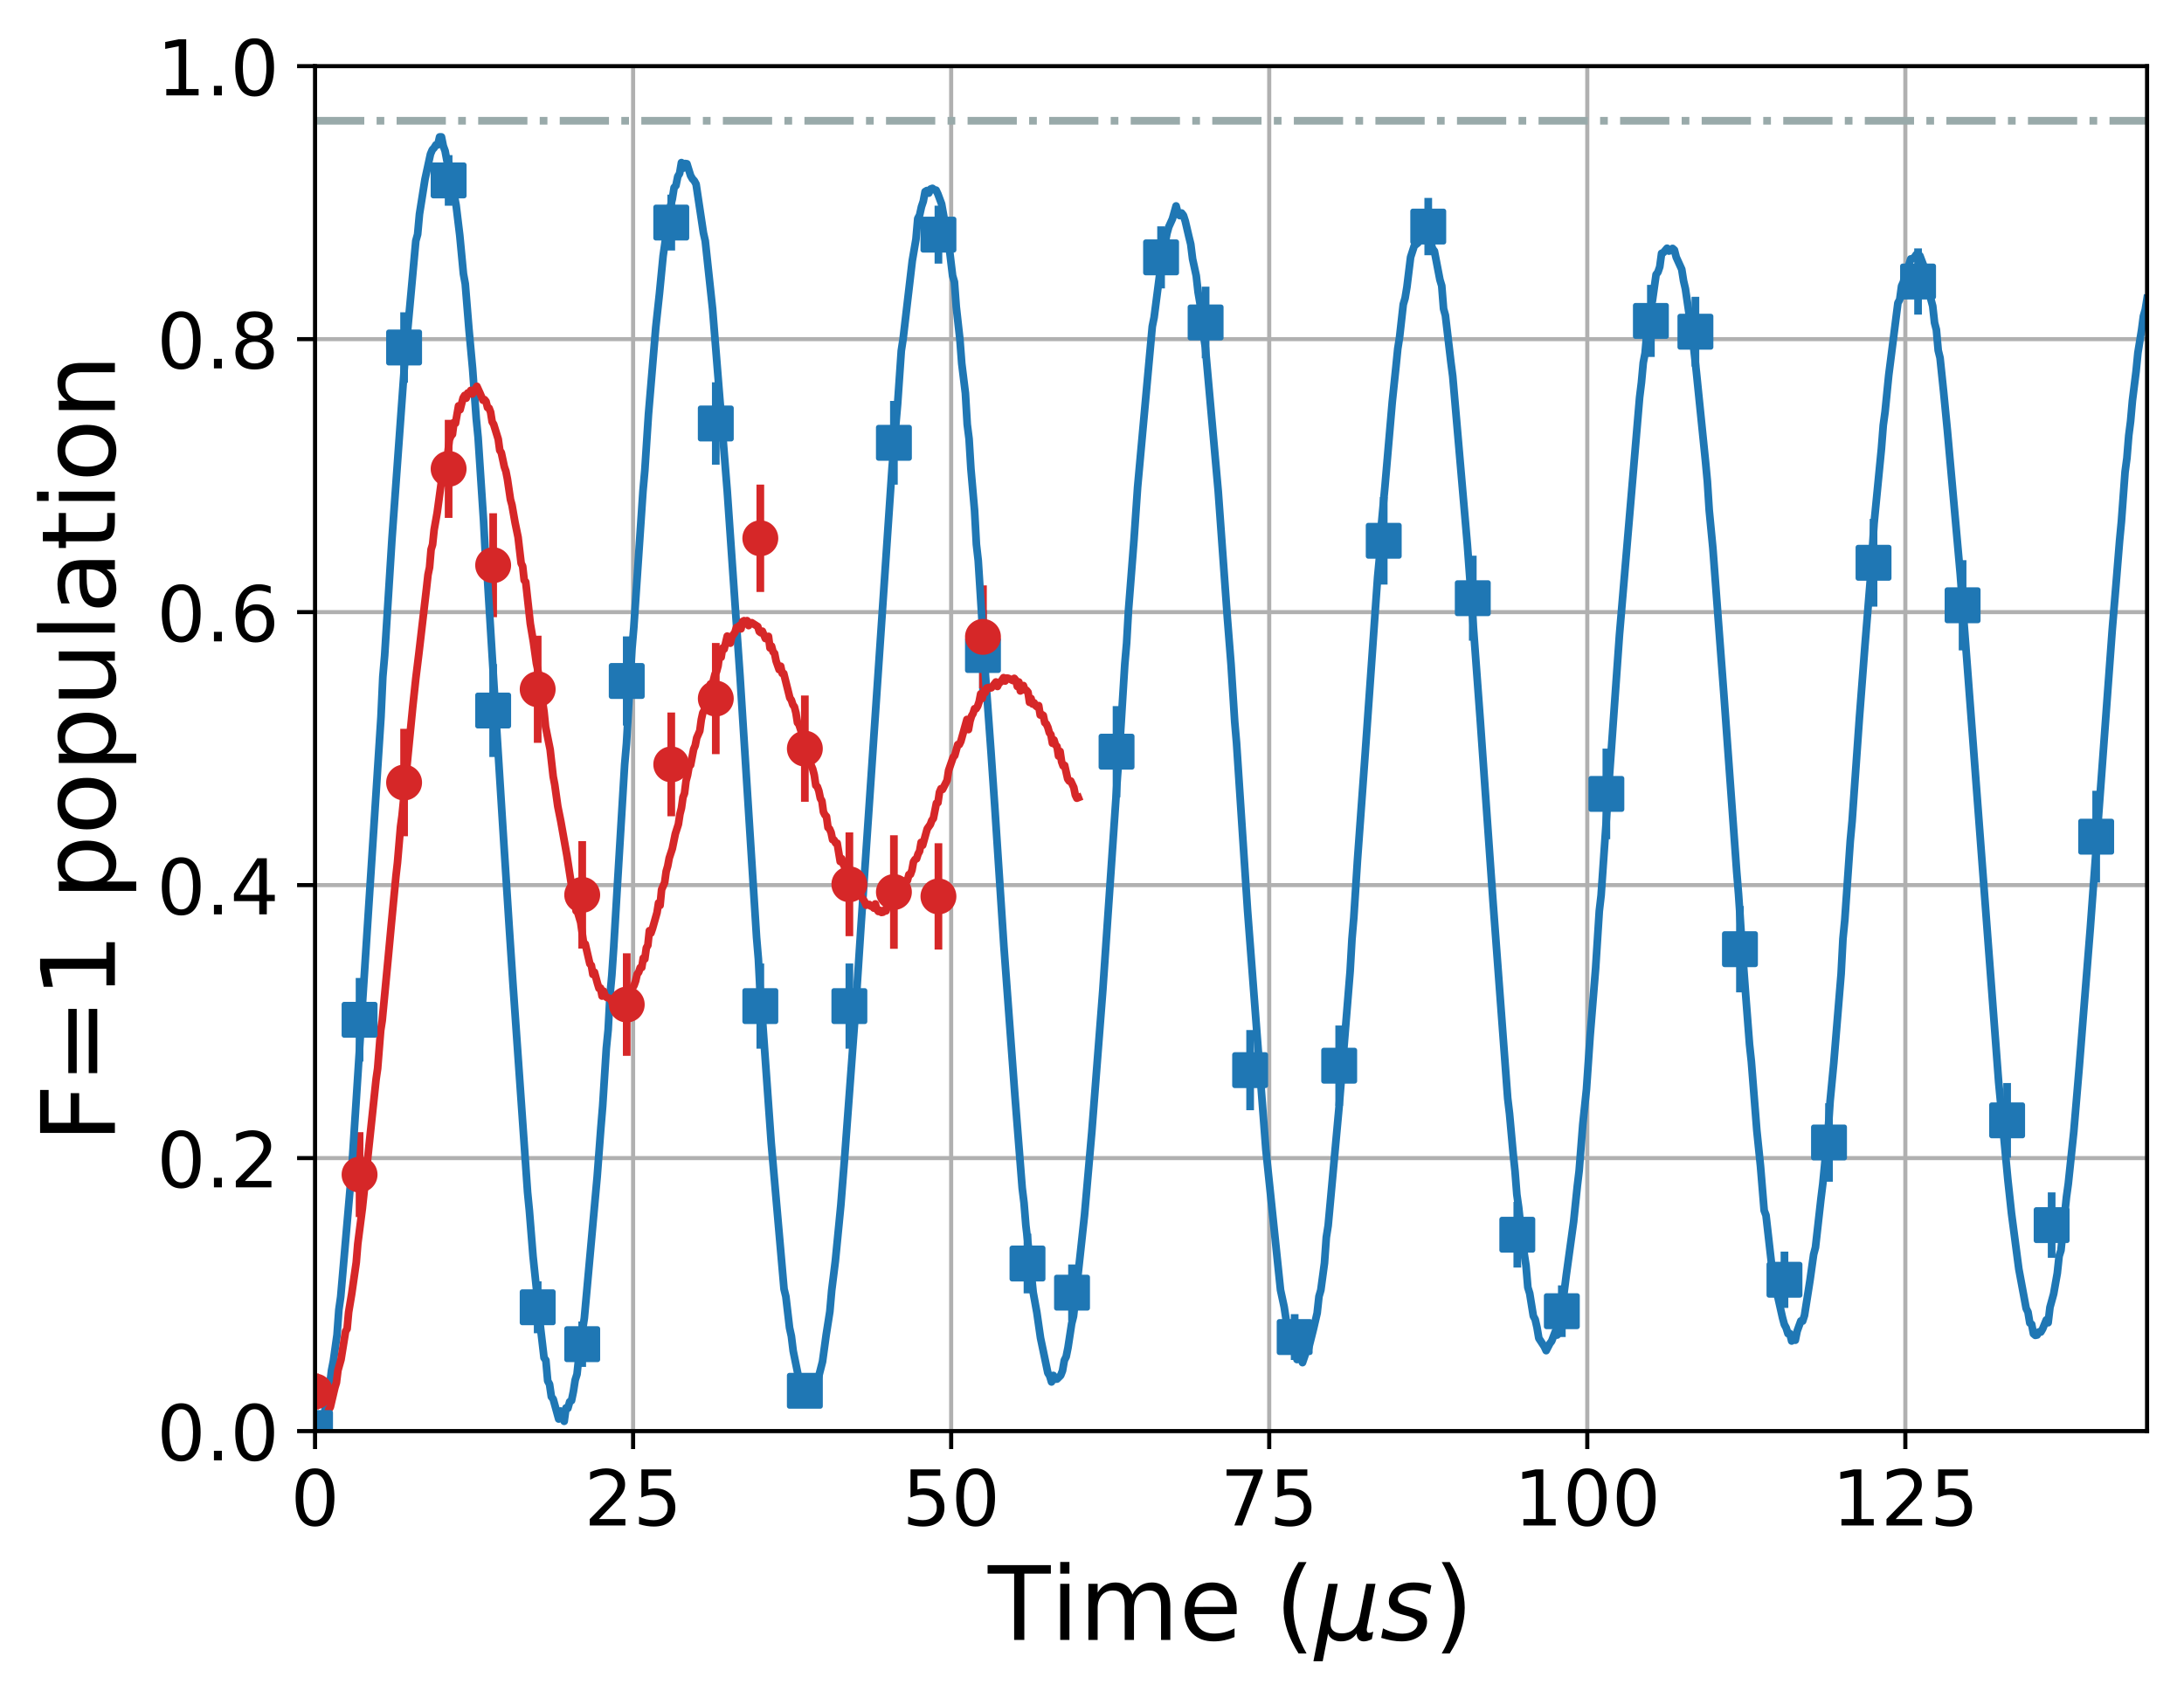 <?xml version="1.0" encoding="utf-8" standalone="no"?>
<!DOCTYPE svg PUBLIC "-//W3C//DTD SVG 1.1//EN"
  "http://www.w3.org/Graphics/SVG/1.1/DTD/svg11.dtd">
<!-- Created with matplotlib (https://matplotlib.org/) -->
<svg height="331.128pt" version="1.1" viewBox="0 0 425.731 331.128" width="425.731pt" xmlns="http://www.w3.org/2000/svg" xmlns:xlink="http://www.w3.org/1999/xlink">
 <defs>
  <style type="text/css">*{stroke-linecap:butt;stroke-linejoin:round;}</style>
 </defs>
 <g id="figure_1">
  <g id="patch_1">
   <path d="M 0 331.128 
L 425.731 331.128 
L 425.731 0 
L 0 0 
z
" style="fill:none;"/>
  </g>
  <g id="axes_1">
   <g id="patch_2">
    <path d="M 61.411 279.011 
L 418.531 279.011 
L 418.531 12.899 
L 61.411 12.899 
z
" style="fill:none;"/>
   </g>
   <g id="matplotlib.axis_1">
    <g id="xtick_1">
     <g id="line2d_1">
      <path clip-path="url(#p304c686b55)" d="M 61.411 279.011 
L 61.411 12.899 
" style="fill:none;stroke:#b0b0b0;stroke-linecap:square;stroke-width:0.8;"/>
     </g>
     <g id="line2d_2">
      <defs>
       <path d="M 0 0 
L 0 3.5 
" id="m005f0a59be" style="stroke:#000000;stroke-width:0.8;"/>
      </defs>
      <g>
       <use style="stroke:#000000;stroke-width:0.8;" x="61.411" xlink:href="#m005f0a59be" y="279.011"/>
      </g>
     </g>
     <g id="text_1">
      <!-- 0 -->
      <g transform="translate(56.639 297.408)scale(0.15 -0.15)">
       <defs>
        <path d="M 31.781 66.406 
Q 24.172 66.406 20.328 58.906 
Q 16.5 51.422 16.5 36.375 
Q 16.5 21.391 20.328 13.891 
Q 24.172 6.391 31.781 6.391 
Q 39.453 6.391 43.281 13.891 
Q 47.125 21.391 47.125 36.375 
Q 47.125 51.422 43.281 58.906 
Q 39.453 66.406 31.781 66.406 
z
M 31.781 74.219 
Q 44.047 74.219 50.516 64.516 
Q 56.984 54.828 56.984 36.375 
Q 56.984 17.969 50.516 8.266 
Q 44.047 -1.422 31.781 -1.422 
Q 19.531 -1.422 13.062 8.266 
Q 6.594 17.969 6.594 36.375 
Q 6.594 54.828 13.062 64.516 
Q 19.531 74.219 31.781 74.219 
z
" id="DejaVuSans-48"/>
       </defs>
       <use xlink:href="#DejaVuSans-48"/>
      </g>
     </g>
    </g>
    <g id="xtick_2">
     <g id="line2d_3">
      <path clip-path="url(#p304c686b55)" d="M 123.411 279.011 
L 123.411 12.899 
" style="fill:none;stroke:#b0b0b0;stroke-linecap:square;stroke-width:0.8;"/>
     </g>
     <g id="line2d_4">
      <g>
       <use style="stroke:#000000;stroke-width:0.8;" x="123.411" xlink:href="#m005f0a59be" y="279.011"/>
      </g>
     </g>
     <g id="text_2">
      <!-- 25 -->
      <g transform="translate(113.867 297.408)scale(0.15 -0.15)">
       <defs>
        <path d="M 19.188 8.297 
L 53.609 8.297 
L 53.609 0 
L 7.328 0 
L 7.328 8.297 
Q 12.938 14.109 22.625 23.891 
Q 32.328 33.688 34.812 36.531 
Q 39.547 41.844 41.422 45.531 
Q 43.312 49.219 43.312 52.781 
Q 43.312 58.594 39.234 62.25 
Q 35.156 65.922 28.609 65.922 
Q 23.969 65.922 18.812 64.312 
Q 13.672 62.703 7.812 59.422 
L 7.812 69.391 
Q 13.766 71.781 18.938 73 
Q 24.125 74.219 28.422 74.219 
Q 39.75 74.219 46.484 68.547 
Q 53.219 62.891 53.219 53.422 
Q 53.219 48.922 51.531 44.891 
Q 49.859 40.875 45.406 35.406 
Q 44.188 33.984 37.641 27.219 
Q 31.109 20.453 19.188 8.297 
z
" id="DejaVuSans-50"/>
        <path d="M 10.797 72.906 
L 49.516 72.906 
L 49.516 64.594 
L 19.828 64.594 
L 19.828 46.734 
Q 21.969 47.469 24.109 47.828 
Q 26.266 48.188 28.422 48.188 
Q 40.625 48.188 47.75 41.5 
Q 54.891 34.812 54.891 23.391 
Q 54.891 11.625 47.562 5.094 
Q 40.234 -1.422 26.906 -1.422 
Q 22.312 -1.422 17.547 -0.641 
Q 12.797 0.141 7.719 1.703 
L 7.719 11.625 
Q 12.109 9.234 16.797 8.062 
Q 21.484 6.891 26.703 6.891 
Q 35.156 6.891 40.078 11.328 
Q 45.016 15.766 45.016 23.391 
Q 45.016 31 40.078 35.438 
Q 35.156 39.891 26.703 39.891 
Q 22.75 39.891 18.812 39.016 
Q 14.891 38.141 10.797 36.281 
z
" id="DejaVuSans-53"/>
       </defs>
       <use xlink:href="#DejaVuSans-50"/>
       <use x="63.623" xlink:href="#DejaVuSans-53"/>
      </g>
     </g>
    </g>
    <g id="xtick_3">
     <g id="line2d_5">
      <path clip-path="url(#p304c686b55)" d="M 185.411 279.011 
L 185.411 12.899 
" style="fill:none;stroke:#b0b0b0;stroke-linecap:square;stroke-width:0.8;"/>
     </g>
     <g id="line2d_6">
      <g>
       <use style="stroke:#000000;stroke-width:0.8;" x="185.411" xlink:href="#m005f0a59be" y="279.011"/>
      </g>
     </g>
     <g id="text_3">
      <!-- 50 -->
      <g transform="translate(175.867 297.408)scale(0.15 -0.15)">
       <use xlink:href="#DejaVuSans-53"/>
       <use x="63.623" xlink:href="#DejaVuSans-48"/>
      </g>
     </g>
    </g>
    <g id="xtick_4">
     <g id="line2d_7">
      <path clip-path="url(#p304c686b55)" d="M 247.411 279.011 
L 247.411 12.899 
" style="fill:none;stroke:#b0b0b0;stroke-linecap:square;stroke-width:0.8;"/>
     </g>
     <g id="line2d_8">
      <g>
       <use style="stroke:#000000;stroke-width:0.8;" x="247.411" xlink:href="#m005f0a59be" y="279.011"/>
      </g>
     </g>
     <g id="text_4">
      <!-- 75 -->
      <g transform="translate(237.867 297.408)scale(0.15 -0.15)">
       <defs>
        <path d="M 8.203 72.906 
L 55.078 72.906 
L 55.078 68.703 
L 28.609 0 
L 18.312 0 
L 43.219 64.594 
L 8.203 64.594 
z
" id="DejaVuSans-55"/>
       </defs>
       <use xlink:href="#DejaVuSans-55"/>
       <use x="63.623" xlink:href="#DejaVuSans-53"/>
      </g>
     </g>
    </g>
    <g id="xtick_5">
     <g id="line2d_9">
      <path clip-path="url(#p304c686b55)" d="M 309.411 279.011 
L 309.411 12.899 
" style="fill:none;stroke:#b0b0b0;stroke-linecap:square;stroke-width:0.8;"/>
     </g>
     <g id="line2d_10">
      <g>
       <use style="stroke:#000000;stroke-width:0.8;" x="309.411" xlink:href="#m005f0a59be" y="279.011"/>
      </g>
     </g>
     <g id="text_5">
      <!-- 100 -->
      <g transform="translate(295.095 297.408)scale(0.15 -0.15)">
       <defs>
        <path d="M 12.406 8.297 
L 28.516 8.297 
L 28.516 63.922 
L 10.984 60.406 
L 10.984 69.391 
L 28.422 72.906 
L 38.281 72.906 
L 38.281 8.297 
L 54.391 8.297 
L 54.391 0 
L 12.406 0 
z
" id="DejaVuSans-49"/>
       </defs>
       <use xlink:href="#DejaVuSans-49"/>
       <use x="63.623" xlink:href="#DejaVuSans-48"/>
       <use x="127.246" xlink:href="#DejaVuSans-48"/>
      </g>
     </g>
    </g>
    <g id="xtick_6">
     <g id="line2d_11">
      <path clip-path="url(#p304c686b55)" d="M 371.411 279.011 
L 371.411 12.899 
" style="fill:none;stroke:#b0b0b0;stroke-linecap:square;stroke-width:0.8;"/>
     </g>
     <g id="line2d_12">
      <g>
       <use style="stroke:#000000;stroke-width:0.8;" x="371.411" xlink:href="#m005f0a59be" y="279.011"/>
      </g>
     </g>
     <g id="text_6">
      <!-- 125 -->
      <g transform="translate(357.095 297.408)scale(0.15 -0.15)">
       <use xlink:href="#DejaVuSans-49"/>
       <use x="63.623" xlink:href="#DejaVuSans-50"/>
       <use x="127.246" xlink:href="#DejaVuSans-53"/>
      </g>
     </g>
    </g>
    <g id="text_7">
     <!-- Time ($\mu s$) -->
     <g transform="translate(192.571 319.728)scale(0.2 -0.2)">
      <defs>
       <path d="M -0.297 72.906 
L 61.375 72.906 
L 61.375 64.594 
L 35.5 64.594 
L 35.5 0 
L 25.594 0 
L 25.594 64.594 
L -0.297 64.594 
z
" id="DejaVuSans-84"/>
       <path d="M 9.422 54.688 
L 18.406 54.688 
L 18.406 0 
L 9.422 0 
z
M 9.422 75.984 
L 18.406 75.984 
L 18.406 64.594 
L 9.422 64.594 
z
" id="DejaVuSans-105"/>
       <path d="M 52 44.188 
Q 55.375 50.25 60.062 53.125 
Q 64.75 56 71.094 56 
Q 79.641 56 84.281 50.016 
Q 88.922 44.047 88.922 33.016 
L 88.922 0 
L 79.891 0 
L 79.891 32.719 
Q 79.891 40.578 77.094 44.375 
Q 74.312 48.188 68.609 48.188 
Q 61.625 48.188 57.562 43.547 
Q 53.516 38.922 53.516 30.906 
L 53.516 0 
L 44.484 0 
L 44.484 32.719 
Q 44.484 40.625 41.703 44.406 
Q 38.922 48.188 33.109 48.188 
Q 26.219 48.188 22.156 43.531 
Q 18.109 38.875 18.109 30.906 
L 18.109 0 
L 9.078 0 
L 9.078 54.688 
L 18.109 54.688 
L 18.109 46.188 
Q 21.188 51.219 25.484 53.609 
Q 29.781 56 35.688 56 
Q 41.656 56 45.828 52.969 
Q 50 49.953 52 44.188 
z
" id="DejaVuSans-109"/>
       <path d="M 56.203 29.594 
L 56.203 25.203 
L 14.891 25.203 
Q 15.484 15.922 20.484 11.062 
Q 25.484 6.203 34.422 6.203 
Q 39.594 6.203 44.453 7.469 
Q 49.312 8.734 54.109 11.281 
L 54.109 2.781 
Q 49.266 0.734 44.188 -0.344 
Q 39.109 -1.422 33.891 -1.422 
Q 20.797 -1.422 13.156 6.188 
Q 5.516 13.812 5.516 26.812 
Q 5.516 40.234 12.766 48.109 
Q 20.016 56 32.328 56 
Q 43.359 56 49.781 48.891 
Q 56.203 41.797 56.203 29.594 
z
M 47.219 32.234 
Q 47.125 39.594 43.094 43.984 
Q 39.062 48.391 32.422 48.391 
Q 24.906 48.391 20.391 44.141 
Q 15.875 39.891 15.188 32.172 
z
" id="DejaVuSans-101"/>
       <path id="DejaVuSans-32"/>
       <path d="M 31 75.875 
Q 24.469 64.656 21.281 53.656 
Q 18.109 42.672 18.109 31.391 
Q 18.109 20.125 21.312 9.062 
Q 24.516 -2 31 -13.188 
L 23.188 -13.188 
Q 15.875 -1.703 12.234 9.375 
Q 8.594 20.453 8.594 31.391 
Q 8.594 42.281 12.203 53.312 
Q 15.828 64.359 23.188 75.875 
z
" id="DejaVuSans-40"/>
       <path d="M -1.312 -20.797 
L 13.375 54.688 
L 22.406 54.688 
L 15.766 20.656 
Q 15.578 19.625 15.422 18.359 
Q 15.281 17.094 15.281 15.828 
Q 15.281 11.281 18.141 8.828 
Q 21 6.391 26.312 6.391 
Q 33.547 6.391 37.984 10.484 
Q 42.438 14.594 44 22.797 
L 50.203 54.688 
L 59.188 54.688 
L 51.031 12.641 
Q 50.828 11.719 50.75 11.031 
Q 50.688 10.359 50.688 9.812 
Q 50.688 8.297 51.297 7.594 
Q 51.906 6.891 53.219 6.891 
Q 53.719 6.891 54.562 7.125 
Q 55.422 7.375 56.984 8.016 
L 55.609 0.781 
Q 53.469 -0.297 51.516 -0.859 
Q 49.562 -1.422 47.703 -1.422 
Q 44.484 -1.422 42.656 0.625 
Q 40.828 2.688 40.828 6.297 
Q 38.094 2.391 34.297 0.484 
Q 30.516 -1.422 25.391 -1.422 
Q 20.844 -1.422 17.453 0.672 
Q 14.062 2.781 12.984 6.203 
L 7.719 -20.797 
z
" id="DejaVuSans-Oblique-956"/>
       <path d="M 50 53.078 
L 48.297 44.578 
Q 44.734 46.531 40.766 47.5 
Q 36.812 48.484 32.625 48.484 
Q 25.531 48.484 21.453 46.062 
Q 17.391 43.656 17.391 39.5 
Q 17.391 34.672 26.859 32.078 
Q 27.594 31.891 27.938 31.781 
L 30.812 30.906 
Q 39.797 28.422 42.797 25.688 
Q 45.797 22.953 45.797 18.219 
Q 45.797 9.516 38.891 4.047 
Q 31.984 -1.422 20.797 -1.422 
Q 16.453 -1.422 11.672 -0.578 
Q 6.891 0.25 1.125 2 
L 2.875 11.281 
Q 7.812 8.734 12.594 7.422 
Q 17.391 6.109 21.781 6.109 
Q 28.375 6.109 32.5 8.938 
Q 36.625 11.766 36.625 16.109 
Q 36.625 20.797 25.781 23.688 
L 24.859 23.922 
L 21.781 24.703 
Q 14.938 26.516 11.766 29.469 
Q 8.594 32.422 8.594 37.016 
Q 8.594 45.75 15.156 50.875 
Q 21.734 56 33.016 56 
Q 37.453 56 41.672 55.266 
Q 45.906 54.547 50 53.078 
z
" id="DejaVuSans-Oblique-115"/>
       <path d="M 8.016 75.875 
L 15.828 75.875 
Q 23.141 64.359 26.781 53.312 
Q 30.422 42.281 30.422 31.391 
Q 30.422 20.453 26.781 9.375 
Q 23.141 -1.703 15.828 -13.188 
L 8.016 -13.188 
Q 14.5 -2 17.703 9.062 
Q 20.906 20.125 20.906 31.391 
Q 20.906 42.672 17.703 53.656 
Q 14.5 64.656 8.016 75.875 
z
" id="DejaVuSans-41"/>
      </defs>
      <use transform="translate(0 0.016)" xlink:href="#DejaVuSans-84"/>
      <use transform="translate(61.084 0.016)" xlink:href="#DejaVuSans-105"/>
      <use transform="translate(88.867 0.016)" xlink:href="#DejaVuSans-109"/>
      <use transform="translate(186.279 0.016)" xlink:href="#DejaVuSans-101"/>
      <use transform="translate(247.803 0.016)" xlink:href="#DejaVuSans-32"/>
      <use transform="translate(279.59 0.016)" xlink:href="#DejaVuSans-40"/>
      <use transform="translate(318.604 0.016)" xlink:href="#DejaVuSans-Oblique-956"/>
      <use transform="translate(382.227 0.016)" xlink:href="#DejaVuSans-Oblique-115"/>
      <use transform="translate(434.326 0.016)" xlink:href="#DejaVuSans-41"/>
     </g>
    </g>
   </g>
   <g id="matplotlib.axis_2">
    <g id="ytick_1">
     <g id="line2d_13">
      <path clip-path="url(#p304c686b55)" d="M 61.411 279.011 
L 418.531 279.011 
" style="fill:none;stroke:#b0b0b0;stroke-linecap:square;stroke-width:0.8;"/>
     </g>
     <g id="line2d_14">
      <defs>
       <path d="M 0 0 
L -3.5 0 
" id="mc3ce260a5b" style="stroke:#000000;stroke-width:0.8;"/>
      </defs>
      <g>
       <use style="stroke:#000000;stroke-width:0.8;" x="61.411" xlink:href="#mc3ce260a5b" y="279.011"/>
      </g>
     </g>
     <g id="text_8">
      <!-- 0.0 -->
      <g transform="translate(30.556 284.71)scale(0.15 -0.15)">
       <defs>
        <path d="M 10.688 12.406 
L 21 12.406 
L 21 0 
L 10.688 0 
z
" id="DejaVuSans-46"/>
       </defs>
       <use xlink:href="#DejaVuSans-48"/>
       <use x="63.623" xlink:href="#DejaVuSans-46"/>
       <use x="95.41" xlink:href="#DejaVuSans-48"/>
      </g>
     </g>
    </g>
    <g id="ytick_2">
     <g id="line2d_15">
      <path clip-path="url(#p304c686b55)" d="M 61.411 225.788 
L 418.531 225.788 
" style="fill:none;stroke:#b0b0b0;stroke-linecap:square;stroke-width:0.8;"/>
     </g>
     <g id="line2d_16">
      <g>
       <use style="stroke:#000000;stroke-width:0.8;" x="61.411" xlink:href="#mc3ce260a5b" y="225.788"/>
      </g>
     </g>
     <g id="text_9">
      <!-- 0.2 -->
      <g transform="translate(30.556 231.487)scale(0.15 -0.15)">
       <use xlink:href="#DejaVuSans-48"/>
       <use x="63.623" xlink:href="#DejaVuSans-46"/>
       <use x="95.41" xlink:href="#DejaVuSans-50"/>
      </g>
     </g>
    </g>
    <g id="ytick_3">
     <g id="line2d_17">
      <path clip-path="url(#p304c686b55)" d="M 61.411 172.566 
L 418.531 172.566 
" style="fill:none;stroke:#b0b0b0;stroke-linecap:square;stroke-width:0.8;"/>
     </g>
     <g id="line2d_18">
      <g>
       <use style="stroke:#000000;stroke-width:0.8;" x="61.411" xlink:href="#mc3ce260a5b" y="172.566"/>
      </g>
     </g>
     <g id="text_10">
      <!-- 0.4 -->
      <g transform="translate(30.556 178.265)scale(0.15 -0.15)">
       <defs>
        <path d="M 37.797 64.312 
L 12.891 25.391 
L 37.797 25.391 
z
M 35.203 72.906 
L 47.609 72.906 
L 47.609 25.391 
L 58.016 25.391 
L 58.016 17.188 
L 47.609 17.188 
L 47.609 0 
L 37.797 0 
L 37.797 17.188 
L 4.891 17.188 
L 4.891 26.703 
z
" id="DejaVuSans-52"/>
       </defs>
       <use xlink:href="#DejaVuSans-48"/>
       <use x="63.623" xlink:href="#DejaVuSans-46"/>
       <use x="95.41" xlink:href="#DejaVuSans-52"/>
      </g>
     </g>
    </g>
    <g id="ytick_4">
     <g id="line2d_19">
      <path clip-path="url(#p304c686b55)" d="M 61.411 119.344 
L 418.531 119.344 
" style="fill:none;stroke:#b0b0b0;stroke-linecap:square;stroke-width:0.8;"/>
     </g>
     <g id="line2d_20">
      <g>
       <use style="stroke:#000000;stroke-width:0.8;" x="61.411" xlink:href="#mc3ce260a5b" y="119.344"/>
      </g>
     </g>
     <g id="text_11">
      <!-- 0.6 -->
      <g transform="translate(30.556 125.042)scale(0.15 -0.15)">
       <defs>
        <path d="M 33.016 40.375 
Q 26.375 40.375 22.484 35.828 
Q 18.609 31.297 18.609 23.391 
Q 18.609 15.531 22.484 10.953 
Q 26.375 6.391 33.016 6.391 
Q 39.656 6.391 43.531 10.953 
Q 47.406 15.531 47.406 23.391 
Q 47.406 31.297 43.531 35.828 
Q 39.656 40.375 33.016 40.375 
z
M 52.594 71.297 
L 52.594 62.312 
Q 48.875 64.062 45.094 64.984 
Q 41.312 65.922 37.594 65.922 
Q 27.828 65.922 22.672 59.328 
Q 17.531 52.734 16.797 39.406 
Q 19.672 43.656 24.016 45.922 
Q 28.375 48.188 33.594 48.188 
Q 44.578 48.188 50.953 41.516 
Q 57.328 34.859 57.328 23.391 
Q 57.328 12.156 50.688 5.359 
Q 44.047 -1.422 33.016 -1.422 
Q 20.359 -1.422 13.672 8.266 
Q 6.984 17.969 6.984 36.375 
Q 6.984 53.656 15.188 63.938 
Q 23.391 74.219 37.203 74.219 
Q 40.922 74.219 44.703 73.484 
Q 48.484 72.75 52.594 71.297 
z
" id="DejaVuSans-54"/>
       </defs>
       <use xlink:href="#DejaVuSans-48"/>
       <use x="63.623" xlink:href="#DejaVuSans-46"/>
       <use x="95.41" xlink:href="#DejaVuSans-54"/>
      </g>
     </g>
    </g>
    <g id="ytick_5">
     <g id="line2d_21">
      <path clip-path="url(#p304c686b55)" d="M 61.411 66.121 
L 418.531 66.121 
" style="fill:none;stroke:#b0b0b0;stroke-linecap:square;stroke-width:0.8;"/>
     </g>
     <g id="line2d_22">
      <g>
       <use style="stroke:#000000;stroke-width:0.8;" x="61.411" xlink:href="#mc3ce260a5b" y="66.121"/>
      </g>
     </g>
     <g id="text_12">
      <!-- 0.8 -->
      <g transform="translate(30.556 71.82)scale(0.15 -0.15)">
       <defs>
        <path d="M 31.781 34.625 
Q 24.75 34.625 20.719 30.859 
Q 16.703 27.094 16.703 20.516 
Q 16.703 13.922 20.719 10.156 
Q 24.75 6.391 31.781 6.391 
Q 38.812 6.391 42.859 10.172 
Q 46.922 13.969 46.922 20.516 
Q 46.922 27.094 42.891 30.859 
Q 38.875 34.625 31.781 34.625 
z
M 21.922 38.812 
Q 15.578 40.375 12.031 44.719 
Q 8.5 49.078 8.5 55.328 
Q 8.5 64.062 14.719 69.141 
Q 20.953 74.219 31.781 74.219 
Q 42.672 74.219 48.875 69.141 
Q 55.078 64.062 55.078 55.328 
Q 55.078 49.078 51.531 44.719 
Q 48 40.375 41.703 38.812 
Q 48.828 37.156 52.797 32.312 
Q 56.781 27.484 56.781 20.516 
Q 56.781 9.906 50.312 4.234 
Q 43.844 -1.422 31.781 -1.422 
Q 19.734 -1.422 13.25 4.234 
Q 6.781 9.906 6.781 20.516 
Q 6.781 27.484 10.781 32.312 
Q 14.797 37.156 21.922 38.812 
z
M 18.312 54.391 
Q 18.312 48.734 21.844 45.562 
Q 25.391 42.391 31.781 42.391 
Q 38.141 42.391 41.719 45.562 
Q 45.312 48.734 45.312 54.391 
Q 45.312 60.062 41.719 63.234 
Q 38.141 66.406 31.781 66.406 
Q 25.391 66.406 21.844 63.234 
Q 18.312 60.062 18.312 54.391 
z
" id="DejaVuSans-56"/>
       </defs>
       <use xlink:href="#DejaVuSans-48"/>
       <use x="63.623" xlink:href="#DejaVuSans-46"/>
       <use x="95.41" xlink:href="#DejaVuSans-56"/>
      </g>
     </g>
    </g>
    <g id="ytick_6">
     <g id="line2d_23">
      <path clip-path="url(#p304c686b55)" d="M 61.411 12.899 
L 418.531 12.899 
" style="fill:none;stroke:#b0b0b0;stroke-linecap:square;stroke-width:0.8;"/>
     </g>
     <g id="line2d_24">
      <g>
       <use style="stroke:#000000;stroke-width:0.8;" x="61.411" xlink:href="#mc3ce260a5b" y="12.899"/>
      </g>
     </g>
     <g id="text_13">
      <!-- 1.0 -->
      <g transform="translate(30.556 18.598)scale(0.15 -0.15)">
       <use xlink:href="#DejaVuSans-49"/>
       <use x="63.623" xlink:href="#DejaVuSans-46"/>
       <use x="95.41" xlink:href="#DejaVuSans-48"/>
      </g>
     </g>
    </g>
    <g id="text_14">
     <!-- F=1 population -->
     <g transform="translate(22.397 222.841)rotate(-90)scale(0.2 -0.2)">
      <defs>
       <path d="M 9.812 72.906 
L 51.703 72.906 
L 51.703 64.594 
L 19.672 64.594 
L 19.672 43.109 
L 48.578 43.109 
L 48.578 34.812 
L 19.672 34.812 
L 19.672 0 
L 9.812 0 
z
" id="DejaVuSans-70"/>
       <path d="M 10.594 45.406 
L 73.188 45.406 
L 73.188 37.203 
L 10.594 37.203 
z
M 10.594 25.484 
L 73.188 25.484 
L 73.188 17.188 
L 10.594 17.188 
z
" id="DejaVuSans-61"/>
       <path d="M 18.109 8.203 
L 18.109 -20.797 
L 9.078 -20.797 
L 9.078 54.688 
L 18.109 54.688 
L 18.109 46.391 
Q 20.953 51.266 25.266 53.625 
Q 29.594 56 35.594 56 
Q 45.562 56 51.781 48.094 
Q 58.016 40.188 58.016 27.297 
Q 58.016 14.406 51.781 6.484 
Q 45.562 -1.422 35.594 -1.422 
Q 29.594 -1.422 25.266 0.953 
Q 20.953 3.328 18.109 8.203 
z
M 48.688 27.297 
Q 48.688 37.203 44.609 42.844 
Q 40.531 48.484 33.406 48.484 
Q 26.266 48.484 22.188 42.844 
Q 18.109 37.203 18.109 27.297 
Q 18.109 17.391 22.188 11.75 
Q 26.266 6.109 33.406 6.109 
Q 40.531 6.109 44.609 11.75 
Q 48.688 17.391 48.688 27.297 
z
" id="DejaVuSans-112"/>
       <path d="M 30.609 48.391 
Q 23.391 48.391 19.188 42.75 
Q 14.984 37.109 14.984 27.297 
Q 14.984 17.484 19.156 11.844 
Q 23.344 6.203 30.609 6.203 
Q 37.797 6.203 41.984 11.859 
Q 46.188 17.531 46.188 27.297 
Q 46.188 37.016 41.984 42.703 
Q 37.797 48.391 30.609 48.391 
z
M 30.609 56 
Q 42.328 56 49.016 48.375 
Q 55.719 40.766 55.719 27.297 
Q 55.719 13.875 49.016 6.219 
Q 42.328 -1.422 30.609 -1.422 
Q 18.844 -1.422 12.172 6.219 
Q 5.516 13.875 5.516 27.297 
Q 5.516 40.766 12.172 48.375 
Q 18.844 56 30.609 56 
z
" id="DejaVuSans-111"/>
       <path d="M 8.5 21.578 
L 8.5 54.688 
L 17.484 54.688 
L 17.484 21.922 
Q 17.484 14.156 20.5 10.266 
Q 23.531 6.391 29.594 6.391 
Q 36.859 6.391 41.078 11.031 
Q 45.312 15.672 45.312 23.688 
L 45.312 54.688 
L 54.297 54.688 
L 54.297 0 
L 45.312 0 
L 45.312 8.406 
Q 42.047 3.422 37.719 1 
Q 33.406 -1.422 27.688 -1.422 
Q 18.266 -1.422 13.375 4.438 
Q 8.5 10.297 8.5 21.578 
z
M 31.109 56 
z
" id="DejaVuSans-117"/>
       <path d="M 9.422 75.984 
L 18.406 75.984 
L 18.406 0 
L 9.422 0 
z
" id="DejaVuSans-108"/>
       <path d="M 34.281 27.484 
Q 23.391 27.484 19.188 25 
Q 14.984 22.516 14.984 16.5 
Q 14.984 11.719 18.141 8.906 
Q 21.297 6.109 26.703 6.109 
Q 34.188 6.109 38.703 11.406 
Q 43.219 16.703 43.219 25.484 
L 43.219 27.484 
z
M 52.203 31.203 
L 52.203 0 
L 43.219 0 
L 43.219 8.297 
Q 40.141 3.328 35.547 0.953 
Q 30.953 -1.422 24.312 -1.422 
Q 15.922 -1.422 10.953 3.297 
Q 6 8.016 6 15.922 
Q 6 25.141 12.172 29.828 
Q 18.359 34.516 30.609 34.516 
L 43.219 34.516 
L 43.219 35.406 
Q 43.219 41.609 39.141 45 
Q 35.062 48.391 27.688 48.391 
Q 23 48.391 18.547 47.266 
Q 14.109 46.141 10.016 43.891 
L 10.016 52.203 
Q 14.938 54.109 19.578 55.047 
Q 24.219 56 28.609 56 
Q 40.484 56 46.344 49.844 
Q 52.203 43.703 52.203 31.203 
z
" id="DejaVuSans-97"/>
       <path d="M 18.312 70.219 
L 18.312 54.688 
L 36.812 54.688 
L 36.812 47.703 
L 18.312 47.703 
L 18.312 18.016 
Q 18.312 11.328 20.141 9.422 
Q 21.969 7.516 27.594 7.516 
L 36.812 7.516 
L 36.812 0 
L 27.594 0 
Q 17.188 0 13.234 3.875 
Q 9.281 7.766 9.281 18.016 
L 9.281 47.703 
L 2.688 47.703 
L 2.688 54.688 
L 9.281 54.688 
L 9.281 70.219 
z
" id="DejaVuSans-116"/>
       <path d="M 54.891 33.016 
L 54.891 0 
L 45.906 0 
L 45.906 32.719 
Q 45.906 40.484 42.875 44.328 
Q 39.844 48.188 33.797 48.188 
Q 26.516 48.188 22.312 43.547 
Q 18.109 38.922 18.109 30.906 
L 18.109 0 
L 9.078 0 
L 9.078 54.688 
L 18.109 54.688 
L 18.109 46.188 
Q 21.344 51.125 25.703 53.562 
Q 30.078 56 35.797 56 
Q 45.219 56 50.047 50.172 
Q 54.891 44.344 54.891 33.016 
z
" id="DejaVuSans-110"/>
      </defs>
      <use xlink:href="#DejaVuSans-70"/>
      <use x="57.52" xlink:href="#DejaVuSans-61"/>
      <use x="141.309" xlink:href="#DejaVuSans-49"/>
      <use x="204.932" xlink:href="#DejaVuSans-32"/>
      <use x="236.719" xlink:href="#DejaVuSans-112"/>
      <use x="300.195" xlink:href="#DejaVuSans-111"/>
      <use x="361.377" xlink:href="#DejaVuSans-112"/>
      <use x="424.854" xlink:href="#DejaVuSans-117"/>
      <use x="488.232" xlink:href="#DejaVuSans-108"/>
      <use x="516.016" xlink:href="#DejaVuSans-97"/>
      <use x="577.295" xlink:href="#DejaVuSans-116"/>
      <use x="616.504" xlink:href="#DejaVuSans-105"/>
      <use x="644.287" xlink:href="#DejaVuSans-111"/>
      <use x="705.469" xlink:href="#DejaVuSans-110"/>
     </g>
    </g>
   </g>
   <g id="LineCollection_1">
    <path clip-path="url(#p304c686b55)" d="M 61.411 279.011 
L 61.411 277.828 
" style="fill:none;stroke:#1f77b4;stroke-width:1.5;"/>
    <path clip-path="url(#p304c686b55)" d="M 70.091 206.976 
L 70.091 190.666 
" style="fill:none;stroke:#1f77b4;stroke-width:1.5;"/>
    <path clip-path="url(#p304c686b55)" d="M 78.771 74.62 
L 78.771 60.881 
" style="fill:none;stroke:#1f77b4;stroke-width:1.5;"/>
    <path clip-path="url(#p304c686b55)" d="M 87.451 40.107 
L 87.451 30.243 
" style="fill:none;stroke:#1f77b4;stroke-width:1.5;"/>
    <path clip-path="url(#p304c686b55)" d="M 96.131 147.589 
L 96.131 129.468 
" style="fill:none;stroke:#1f77b4;stroke-width:1.5;"/>
    <path clip-path="url(#p304c686b55)" d="M 104.811 259.933 
L 104.811 249.812 
" style="fill:none;stroke:#1f77b4;stroke-width:1.5;"/>
    <path clip-path="url(#p304c686b55)" d="M 113.491 266.494 
L 113.491 257.636 
" style="fill:none;stroke:#1f77b4;stroke-width:1.5;"/>
    <path clip-path="url(#p304c686b55)" d="M 122.171 141.456 
L 122.171 124.072 
" style="fill:none;stroke:#1f77b4;stroke-width:1.5;"/>
    <path clip-path="url(#p304c686b55)" d="M 130.851 48.845 
L 130.851 37.936 
" style="fill:none;stroke:#1f77b4;stroke-width:1.5;"/>
    <path clip-path="url(#p304c686b55)" d="M 139.531 90.594 
L 139.531 74.536 
" style="fill:none;stroke:#1f77b4;stroke-width:1.5;"/>
    <path clip-path="url(#p304c686b55)" d="M 148.211 204.458 
L 148.211 187.849 
" style="fill:none;stroke:#1f77b4;stroke-width:1.5;"/>
    <path clip-path="url(#p304c686b55)" d="M 156.891 273.936 
L 156.891 268.37 
" style="fill:none;stroke:#1f77b4;stroke-width:1.5;"/>
    <path clip-path="url(#p304c686b55)" d="M 165.571 204.458 
L 165.571 187.849 
" style="fill:none;stroke:#1f77b4;stroke-width:1.5;"/>
    <path clip-path="url(#p304c686b55)" d="M 174.251 94.495 
L 174.251 78.166 
" style="fill:none;stroke:#1f77b4;stroke-width:1.5;"/>
    <path clip-path="url(#p304c686b55)" d="M 182.931 51.392 
L 182.931 40.099 
" style="fill:none;stroke:#1f77b4;stroke-width:1.5;"/>
    <path clip-path="url(#p304c686b55)" d="M 191.611 136.471 
L 191.611 118.937 
" style="fill:none;stroke:#1f77b4;stroke-width:1.5;"/>
    <path clip-path="url(#p304c686b55)" d="M 200.291 252.159 
L 200.291 240.523 
" style="fill:none;stroke:#1f77b4;stroke-width:1.5;"/>
    <path clip-path="url(#p304c686b55)" d="M 208.971 257.518 
L 208.971 246.529 
" style="fill:none;stroke:#1f77b4;stroke-width:1.5;"/>
    <path clip-path="url(#p304c686b55)" d="M 217.651 155.439 
L 217.651 137.659 
" style="fill:none;stroke:#1f77b4;stroke-width:1.5;"/>
    <path clip-path="url(#p304c686b55)" d="M 226.331 56.227 
L 226.331 44.128 
" style="fill:none;stroke:#1f77b4;stroke-width:1.5;"/>
    <path clip-path="url(#p304c686b55)" d="M 235.011 69.851 
L 235.011 55.889 
" style="fill:none;stroke:#1f77b4;stroke-width:1.5;"/>
    <path clip-path="url(#p304c686b55)" d="M 243.691 216.458 
L 243.691 200.82 
" style="fill:none;stroke:#1f77b4;stroke-width:1.5;"/>
    <path clip-path="url(#p304c686b55)" d="M 252.371 265.143 
L 252.371 256.215 
" style="fill:none;stroke:#1f77b4;stroke-width:1.5;"/>
    <path clip-path="url(#p304c686b55)" d="M 261.051 215.606 
L 261.051 199.94 
" style="fill:none;stroke:#1f77b4;stroke-width:1.5;"/>
    <path clip-path="url(#p304c686b55)" d="M 269.731 113.976 
L 269.731 96.891 
" style="fill:none;stroke:#1f77b4;stroke-width:1.5;"/>
    <path clip-path="url(#p304c686b55)" d="M 278.411 49.758 
L 278.411 38.587 
" style="fill:none;stroke:#1f77b4;stroke-width:1.5;"/>
    <path clip-path="url(#p304c686b55)" d="M 287.091 124.919 
L 287.091 108.337 
" style="fill:none;stroke:#1f77b4;stroke-width:1.5;"/>
    <path clip-path="url(#p304c686b55)" d="M 295.771 247.124 
L 295.771 234.327 
" style="fill:none;stroke:#1f77b4;stroke-width:1.5;"/>
    <path clip-path="url(#p304c686b55)" d="M 304.451 260.667 
L 304.451 250.605 
" style="fill:none;stroke:#1f77b4;stroke-width:1.5;"/>
    <path clip-path="url(#p304c686b55)" d="M 313.131 163.617 
L 313.131 145.955 
" style="fill:none;stroke:#1f77b4;stroke-width:1.5;"/>
    <path clip-path="url(#p304c686b55)" d="M 321.811 69.593 
L 321.811 55.537 
" style="fill:none;stroke:#1f77b4;stroke-width:1.5;"/>
    <path clip-path="url(#p304c686b55)" d="M 330.491 71.479 
L 330.491 57.868 
" style="fill:none;stroke:#1f77b4;stroke-width:1.5;"/>
    <path clip-path="url(#p304c686b55)" d="M 339.171 193.476 
L 339.171 176.634 
" style="fill:none;stroke:#1f77b4;stroke-width:1.5;"/>
    <path clip-path="url(#p304c686b55)" d="M 347.851 254.998 
L 347.851 244.016 
" style="fill:none;stroke:#1f77b4;stroke-width:1.5;"/>
    <path clip-path="url(#p304c686b55)" d="M 356.531 230.398 
L 356.531 215.089 
" style="fill:none;stroke:#1f77b4;stroke-width:1.5;"/>
    <path clip-path="url(#p304c686b55)" d="M 365.211 118.273 
L 365.211 101.168 
" style="fill:none;stroke:#1f77b4;stroke-width:1.5;"/>
    <path clip-path="url(#p304c686b55)" d="M 373.891 61.34 
L 373.891 48.431 
" style="fill:none;stroke:#1f77b4;stroke-width:1.5;"/>
    <path clip-path="url(#p304c686b55)" d="M 382.571 126.797 
L 382.571 109.217 
" style="fill:none;stroke:#1f77b4;stroke-width:1.5;"/>
    <path clip-path="url(#p304c686b55)" d="M 391.251 225.7 
L 391.251 211.155 
" style="fill:none;stroke:#1f77b4;stroke-width:1.5;"/>
    <path clip-path="url(#p304c686b55)" d="M 399.931 245.234 
L 399.931 232.475 
" style="fill:none;stroke:#1f77b4;stroke-width:1.5;"/>
    <path clip-path="url(#p304c686b55)" d="M 408.611 172.08 
L 408.611 154.167 
" style="fill:none;stroke:#1f77b4;stroke-width:1.5;"/>
   </g>
   <g id="LineCollection_2">
    <path clip-path="url(#p304c686b55)" d="M 61.411 274.781 
L 61.411 267.789 
" style="fill:none;stroke:#d62728;stroke-width:1.5;"/>
    <path clip-path="url(#p304c686b55)" d="M 70.091 237.288 
L 70.091 220.73 
" style="fill:none;stroke:#d62728;stroke-width:1.5;"/>
    <path clip-path="url(#p304c686b55)" d="M 78.771 163.04 
L 78.771 142.093 
" style="fill:none;stroke:#d62728;stroke-width:1.5;"/>
    <path clip-path="url(#p304c686b55)" d="M 87.451 100.969 
L 87.451 81.851 
" style="fill:none;stroke:#d62728;stroke-width:1.5;"/>
    <path clip-path="url(#p304c686b55)" d="M 96.131 120.326 
L 96.131 100.067 
" style="fill:none;stroke:#d62728;stroke-width:1.5;"/>
    <path clip-path="url(#p304c686b55)" d="M 104.811 144.831 
L 104.811 123.938 
" style="fill:none;stroke:#d62728;stroke-width:1.5;"/>
    <path clip-path="url(#p304c686b55)" d="M 113.491 184.938 
L 113.491 163.996 
" style="fill:none;stroke:#d62728;stroke-width:1.5;"/>
    <path clip-path="url(#p304c686b55)" d="M 122.171 205.85 
L 122.171 185.852 
" style="fill:none;stroke:#d62728;stroke-width:1.5;"/>
    <path clip-path="url(#p304c686b55)" d="M 130.851 159.145 
L 130.851 138.918 
" style="fill:none;stroke:#d62728;stroke-width:1.5;"/>
    <path clip-path="url(#p304c686b55)" d="M 139.531 147.032 
L 139.531 125.363 
" style="fill:none;stroke:#d62728;stroke-width:1.5;"/>
    <path clip-path="url(#p304c686b55)" d="M 148.211 115.416 
L 148.211 94.473 
" style="fill:none;stroke:#d62728;stroke-width:1.5;"/>
    <path clip-path="url(#p304c686b55)" d="M 156.891 156.313 
L 156.891 135.596 
" style="fill:none;stroke:#d62728;stroke-width:1.5;"/>
    <path clip-path="url(#p304c686b55)" d="M 165.571 182.525 
L 165.571 162.286 
" style="fill:none;stroke:#d62728;stroke-width:1.5;"/>
    <path clip-path="url(#p304c686b55)" d="M 174.251 184.988 
L 174.251 162.844 
" style="fill:none;stroke:#d62728;stroke-width:1.5;"/>
    <path clip-path="url(#p304c686b55)" d="M 182.931 185.135 
L 182.931 164.404 
" style="fill:none;stroke:#d62728;stroke-width:1.5;"/>
    <path clip-path="url(#p304c686b55)" d="M 191.611 134.205 
L 191.611 114.131 
" style="fill:none;stroke:#d62728;stroke-width:1.5;"/>
   </g>
   <g id="line2d_25">
    <path clip-path="url(#p304c686b55)" d="M 61.411 278.519 
L 61.768 278.519 
L 62.125 277.613 
L 62.482 278.519 
L 62.839 276.691 
L 63.197 275.707 
L 64.268 270.139 
L 64.625 267.173 
L 64.982 265.354 
L 65.696 260.256 
L 66.053 255.365 
L 66.411 252.832 
L 68.553 228.205 
L 74.267 139.758 
L 74.624 131.957 
L 74.981 127.798 
L 76.41 105.024 
L 78.91 70.386 
L 81.053 46.961 
L 81.41 45.679 
L 81.767 41.753 
L 82.838 34.989 
L 83.909 30.055 
L 84.267 29.207 
L 84.624 28.82 
L 84.981 28.24 
L 85.338 28.24 
L 85.695 26.696 
L 86.052 26.696 
L 86.409 28.453 
L 86.766 29.432 
L 87.124 31.363 
L 87.481 31.747 
L 87.838 34.054 
L 88.195 35.309 
L 88.552 38.11 
L 88.909 40 
L 89.623 45.891 
L 90.338 53.397 
L 90.695 55.35 
L 91.409 64.12 
L 92.123 71.871 
L 92.837 81.613 
L 93.195 85.26 
L 94.266 101.575 
L 94.623 108.321 
L 94.98 112.156 
L 96.766 141.31 
L 98.194 164.08 
L 99.266 180.805 
L 99.98 191.63 
L 102.837 232.42 
L 103.194 236.058 
L 103.908 244.938 
L 105.337 258.605 
L 106.051 264.711 
L 106.408 265.216 
L 106.765 269.23 
L 107.122 269.877 
L 107.479 272.308 
L 107.837 272.778 
L 108.908 276.653 
L 109.265 275.095 
L 109.622 275.631 
L 109.979 277.098 
L 110.336 274.486 
L 110.693 274.568 
L 111.051 273.289 
L 111.408 273.066 
L 111.765 271.333 
L 112.122 269.043 
L 112.479 267.92 
L 113.193 261.107 
L 113.55 259.352 
L 113.908 256.964 
L 116.407 229.44 
L 117.122 219.967 
L 117.479 215.652 
L 118.193 204.379 
L 118.55 200.773 
L 118.907 194.056 
L 119.264 190.168 
L 119.621 184.902 
L 120.336 172.818 
L 121.764 149.087 
L 122.121 144.938 
L 123.193 126.489 
L 123.55 122.32 
L 125.335 95.758 
L 125.693 91.75 
L 126.407 80.788 
L 127.835 63.781 
L 128.549 57.213 
L 129.264 49.886 
L 130.335 42.431 
L 130.692 40.19 
L 131.049 38.821 
L 131.406 36.572 
L 131.764 36.17 
L 132.121 34.406 
L 132.478 33.814 
L 132.835 31.702 
L 133.192 32.78 
L 133.549 31.882 
L 133.906 31.935 
L 134.621 34.247 
L 134.978 34.867 
L 135.335 35.251 
L 135.692 35.905 
L 137.12 45.403 
L 137.477 46.975 
L 138.906 60.26 
L 141.763 95.753 
L 144.263 131.94 
L 147.477 182.75 
L 147.834 186.979 
L 148.191 193.925 
L 148.548 197.631 
L 150.334 222.831 
L 152.834 251.325 
L 153.191 252.777 
L 153.905 258.871 
L 154.262 260.492 
L 154.619 263.393 
L 155.691 268.643 
L 156.048 269.257 
L 156.405 270.541 
L 157.119 271.861 
L 157.476 273.753 
L 158.548 270.905 
L 158.905 271.029 
L 160.333 265.473 
L 161.047 260.256 
L 161.762 255.703 
L 162.119 251.616 
L 162.833 245.89 
L 163.547 238.632 
L 163.904 234.969 
L 164.619 226.061 
L 166.761 197.078 
L 167.833 180.622 
L 173.904 91.034 
L 174.975 78.766 
L 175.689 68.387 
L 176.046 66.05 
L 177.832 50.84 
L 178.546 46.651 
L 178.903 42.605 
L 179.261 41.944 
L 179.618 40.323 
L 179.975 39.257 
L 180.332 37.36 
L 180.689 37.15 
L 181.046 37.652 
L 181.403 36.856 
L 181.76 36.724 
L 182.117 37.006 
L 182.475 37.078 
L 182.832 37.84 
L 183.546 39.762 
L 184.974 47.769 
L 185.689 53.745 
L 186.046 54.966 
L 186.403 59.783 
L 187.117 66.171 
L 187.474 70.873 
L 188.189 76.658 
L 188.546 82.745 
L 188.903 85.553 
L 189.26 91.393 
L 189.974 99.551 
L 190.331 106.144 
L 190.688 109.285 
L 192.117 131.887 
L 193.188 146.703 
L 193.902 157.1 
L 195.688 184.449 
L 197.831 213.497 
L 199.259 231.621 
L 199.616 234.528 
L 199.973 238.912 
L 200.688 244.981 
L 201.402 251.976 
L 202.116 255.895 
L 202.83 260.855 
L 204.259 267.667 
L 204.616 268.236 
L 204.973 269.425 
L 205.33 268.161 
L 205.687 268.89 
L 206.045 268.864 
L 206.759 268.161 
L 207.116 267.24 
L 207.473 265.216 
L 207.83 264.506 
L 208.187 262.734 
L 208.901 258.057 
L 209.259 256.63 
L 211.401 236.951 
L 212.83 220.649 
L 214.973 193.055 
L 217.829 151.35 
L 218.187 146.735 
L 219.258 129.493 
L 219.615 125.377 
L 219.972 119.076 
L 221.044 105.334 
L 221.758 94.951 
L 224.615 63.646 
L 224.972 61.883 
L 226.4 50.863 
L 226.757 49.476 
L 227.472 45.538 
L 227.829 44.245 
L 228.543 42.67 
L 229.257 40.152 
L 229.614 41.519 
L 229.972 42.029 
L 230.329 41.536 
L 230.686 41.995 
L 231.043 43.096 
L 231.757 46.153 
L 232.114 47.611 
L 232.471 50.479 
L 233.186 53.766 
L 233.543 56.953 
L 233.9 59.036 
L 234.614 65.423 
L 234.971 67.815 
L 237.471 95.768 
L 239.257 120.524 
L 239.971 129.537 
L 240.685 140.741 
L 241.042 144.865 
L 243.185 177.442 
L 244.613 196.186 
L 246.756 224.139 
L 249.613 251.502 
L 250.327 254.818 
L 251.399 261.818 
L 252.113 263.186 
L 252.47 263.033 
L 252.827 265.061 
L 253.184 264.968 
L 253.541 264.562 
L 253.899 265.66 
L 254.613 263.573 
L 254.97 263.341 
L 256.041 259.076 
L 256.756 256 
L 257.113 252.745 
L 257.47 251.522 
L 258.184 246.241 
L 258.541 241.221 
L 258.898 238.972 
L 261.041 215.684 
L 263.184 189.331 
L 263.541 183.087 
L 263.898 178.907 
L 264.612 167.723 
L 266.041 148.002 
L 268.541 112.528 
L 268.898 108.776 
L 269.255 102.576 
L 269.969 94.854 
L 271.397 78.329 
L 272.112 71.537 
L 272.469 67.99 
L 272.826 65.716 
L 273.54 59.343 
L 273.897 58.129 
L 274.254 55.96 
L 274.969 50.145 
L 275.683 47.935 
L 276.397 47.356 
L 276.754 44.797 
L 277.111 46.249 
L 277.469 44.797 
L 278.183 46.114 
L 278.54 46.114 
L 279.254 48.498 
L 279.611 48.96 
L 280.683 54.534 
L 281.04 55.717 
L 281.397 60.208 
L 281.754 61.499 
L 282.825 70.597 
L 283.182 73.356 
L 286.039 106.237 
L 287.468 125.742 
L 288.539 140.268 
L 291.039 175.806 
L 293.896 214.113 
L 294.253 217.117 
L 294.967 224.965 
L 295.325 228.337 
L 295.682 232.893 
L 296.039 235.402 
L 296.753 242.049 
L 297.467 246.736 
L 297.824 250.99 
L 298.181 252.142 
L 298.896 256.577 
L 299.253 257.242 
L 299.61 258.802 
L 299.967 260.91 
L 301.038 262.545 
L 301.396 263.324 
L 302.11 261.945 
L 302.467 261.476 
L 303.181 259.593 
L 303.538 260.285 
L 303.895 256.618 
L 304.253 254.899 
L 304.61 254.216 
L 305.324 248.546 
L 306.752 238.178 
L 307.467 231.252 
L 307.824 228.28 
L 308.538 219.194 
L 309.252 212.398 
L 309.966 201.978 
L 311.038 188.79 
L 311.752 177.619 
L 312.109 174.549 
L 313.181 159.039 
L 315.68 123.808 
L 319.609 77.501 
L 319.966 74.589 
L 320.323 70.715 
L 320.68 68.851 
L 321.037 64.721 
L 321.394 63.037 
L 321.751 59.897 
L 322.109 58.634 
L 322.823 53.537 
L 323.18 53.063 
L 323.537 52.027 
L 323.894 49.392 
L 324.251 49.239 
L 324.965 48.398 
L 325.323 48.947 
L 325.68 48.836 
L 326.037 48.435 
L 326.394 48.75 
L 326.751 50.145 
L 327.822 52.507 
L 328.18 54.766 
L 328.537 56.294 
L 329.965 66.057 
L 330.679 72.533 
L 332.465 90.053 
L 332.822 93.872 
L 333.179 99.469 
L 333.893 106.872 
L 336.036 135.355 
L 338.536 169.938 
L 338.893 174.283 
L 339.607 184.747 
L 340.322 194.382 
L 341.036 203.616 
L 341.393 206.955 
L 342.464 220.445 
L 343.179 227.384 
L 343.893 236.005 
L 344.25 236.944 
L 345.321 246.347 
L 345.678 248.921 
L 347.464 256.888 
L 347.821 258.214 
L 348.178 258.884 
L 348.535 260.009 
L 348.893 259.984 
L 349.25 261.445 
L 349.607 260.66 
L 349.964 261.29 
L 350.321 259.522 
L 351.035 257.54 
L 351.392 257.566 
L 351.749 256.465 
L 352.821 249.636 
L 353.535 244.565 
L 353.892 243.2 
L 354.964 233.692 
L 355.321 230.797 
L 356.035 223.484 
L 356.392 219.938 
L 356.749 214.645 
L 357.463 207.233 
L 358.892 189.867 
L 359.249 183.031 
L 359.606 179.401 
L 360.677 163.938 
L 361.035 160.095 
L 362.463 139.88 
L 363.534 125.911 
L 364.606 112.757 
L 365.32 102.034 
L 366.749 87.46 
L 367.106 82.902 
L 367.463 80.263 
L 368.177 73.127 
L 369.963 59.072 
L 370.32 58.397 
L 370.677 55.765 
L 371.034 54.986 
L 371.391 53.313 
L 371.748 52.679 
L 372.462 50.484 
L 372.82 50.444 
L 373.177 50.145 
L 373.534 49.636 
L 373.891 50.145 
L 374.248 49.862 
L 374.962 51.751 
L 375.677 55.076 
L 376.034 56.189 
L 376.391 58.352 
L 376.748 59.679 
L 377.105 62.932 
L 377.462 64.286 
L 377.819 68.322 
L 378.176 69.764 
L 378.891 76.576 
L 379.605 83.922 
L 382.105 111.8 
L 383.176 125.73 
L 389.604 211.019 
L 390.318 218.543 
L 391.39 229.949 
L 392.104 236.552 
L 393.533 247.416 
L 394.961 255.094 
L 395.318 255.799 
L 395.675 257.938 
L 396.032 258.187 
L 396.389 260.038 
L 396.747 260.345 
L 397.104 260.271 
L 397.461 259.669 
L 397.818 259.698 
L 398.175 259.088 
L 398.889 257.331 
L 399.246 257.885 
L 399.604 254.876 
L 400.318 252.269 
L 401.032 248.225 
L 401.389 244.895 
L 401.746 243.767 
L 402.818 233.371 
L 403.175 230.797 
L 404.246 220.637 
L 405.317 207.963 
L 407.46 181.028 
L 411.746 122.73 
L 412.46 114.175 
L 413.174 105.418 
L 413.531 101.676 
L 414.245 91.992 
L 414.603 89.316 
L 414.96 84.933 
L 415.317 82.139 
L 415.674 78.125 
L 416.388 72.411 
L 416.745 68.786 
L 417.46 64.376 
L 417.817 61.65 
L 418.174 60.419 
L 418.531 58.193 
L 418.531 58.193 
" style="fill:none;stroke:#1f77b4;stroke-linecap:square;stroke-width:1.5;"/>
   </g>
   <g id="line2d_26">
    <path clip-path="url(#p304c686b55)" d="M 61.411 278.516 
L 62.304 278.514 
L 62.601 278.183 
L 62.899 276.747 
L 63.197 278.516 
L 63.494 276.637 
L 63.792 276.436 
L 64.089 274.817 
L 64.387 274.344 
L 65.28 270.545 
L 65.577 269.566 
L 65.875 267.182 
L 66.47 265.082 
L 67.363 259.559 
L 67.661 259.077 
L 67.958 255.83 
L 68.553 252.29 
L 69.446 246.114 
L 69.744 242.5 
L 70.637 235.581 
L 73.315 210.382 
L 73.613 208.322 
L 74.208 200.89 
L 74.505 198.98 
L 75.696 186.473 
L 76.291 180.104 
L 77.184 170.797 
L 77.481 168.184 
L 78.077 161.179 
L 78.374 159.005 
L 80.457 137.819 
L 81.053 132.282 
L 81.648 127.442 
L 83.136 114.71 
L 83.433 112.048 
L 83.731 110.633 
L 84.029 107.135 
L 84.326 106.17 
L 84.624 103.295 
L 85.219 99.953 
L 86.112 93.416 
L 86.707 91.061 
L 87.005 89.248 
L 87.302 88.288 
L 87.6 85.749 
L 87.897 85.016 
L 88.195 84.672 
L 88.493 82.364 
L 88.79 82.526 
L 89.385 79.132 
L 89.683 79.876 
L 90.278 77.579 
L 90.576 77.087 
L 90.873 77.628 
L 91.171 76.627 
L 91.469 76.832 
L 91.766 76.117 
L 92.064 76.813 
L 92.659 75.815 
L 92.957 75.318 
L 93.552 76.627 
L 94.147 78.022 
L 94.445 77.912 
L 94.742 78.278 
L 95.04 79.462 
L 95.337 79.575 
L 95.635 80.352 
L 95.933 82.243 
L 96.23 82.725 
L 97.123 85.627 
L 97.421 87.795 
L 97.718 88.245 
L 98.313 91.019 
L 98.611 91.868 
L 98.909 93.385 
L 99.504 97.386 
L 99.801 98.466 
L 100.397 101.852 
L 100.992 104.739 
L 101.587 109.81 
L 101.885 110.41 
L 102.182 113.114 
L 102.48 113.47 
L 103.373 121.583 
L 103.968 125.114 
L 104.563 129.332 
L 104.861 130.721 
L 106.051 138.772 
L 106.349 141.706 
L 107.241 146.128 
L 107.837 151.41 
L 108.134 152.961 
L 108.729 157.204 
L 109.325 160.166 
L 110.515 166.839 
L 111.408 172.623 
L 111.705 173.05 
L 112.003 174.885 
L 112.301 177.595 
L 112.598 177.837 
L 113.193 179.831 
L 113.789 184.064 
L 114.086 184.056 
L 114.979 187.905 
L 115.277 188.232 
L 115.574 189.981 
L 115.872 189.54 
L 116.467 191.731 
L 116.765 192.696 
L 117.062 192.641 
L 117.36 194.193 
L 117.657 193.241 
L 117.955 194.097 
L 118.253 194.443 
L 118.848 194.659 
L 119.145 195.009 
L 119.443 195.741 
L 119.741 195.106 
L 120.038 196.112 
L 120.336 195.95 
L 120.633 196.339 
L 120.931 195.47 
L 121.229 196.117 
L 121.824 194.535 
L 122.121 194.755 
L 122.717 193.942 
L 123.014 192.868 
L 123.312 192.614 
L 123.609 192.085 
L 123.907 191.245 
L 124.205 189.928 
L 124.502 189.544 
L 124.8 188.661 
L 125.097 188.626 
L 125.395 186.79 
L 125.693 186.979 
L 125.99 184.795 
L 126.288 184.295 
L 126.585 181.456 
L 126.883 181.921 
L 127.181 181.071 
L 127.776 178.973 
L 128.073 177.922 
L 128.371 176.032 
L 128.669 176.516 
L 128.966 173.434 
L 129.561 172.055 
L 129.859 169.881 
L 130.157 168.853 
L 130.454 167.285 
L 131.049 165.47 
L 131.645 162.562 
L 132.24 160.696 
L 132.537 158.736 
L 132.835 157.55 
L 133.133 155.443 
L 133.43 154.673 
L 133.728 152.259 
L 134.025 151.147 
L 134.323 149.466 
L 134.621 149.15 
L 135.216 146.063 
L 135.513 145.37 
L 135.811 143.862 
L 136.406 142.508 
L 136.704 140.299 
L 137.001 138.969 
L 137.299 138.456 
L 137.597 137.416 
L 138.192 134.741 
L 138.489 133.353 
L 138.787 133.701 
L 139.382 131.406 
L 139.68 130.938 
L 139.977 129.814 
L 140.275 127.522 
L 140.573 128.141 
L 140.87 126.323 
L 141.168 126.543 
L 141.763 124.018 
L 142.061 124.974 
L 142.358 125.394 
L 142.656 124.095 
L 143.251 123.312 
L 143.549 122.343 
L 143.846 122.545 
L 144.144 121.966 
L 144.441 122.6 
L 144.739 121.183 
L 145.037 121.011 
L 145.334 121.256 
L 145.632 121.011 
L 145.929 121.962 
L 146.227 121.544 
L 146.525 121.402 
L 147.715 122.16 
L 148.013 123.132 
L 148.31 123.361 
L 148.608 123.059 
L 149.203 124.492 
L 149.501 124.496 
L 149.798 124.069 
L 150.096 126.332 
L 150.393 125.968 
L 150.691 127.072 
L 150.989 127.387 
L 151.286 128.87 
L 151.881 130.558 
L 152.179 129.886 
L 152.477 131.293 
L 152.774 131.302 
L 153.667 134.865 
L 153.965 136.065 
L 154.262 136.495 
L 154.56 137.408 
L 154.857 137.819 
L 155.155 138.998 
L 155.453 140.888 
L 155.75 141.252 
L 156.345 143.104 
L 156.643 144.958 
L 156.941 145.248 
L 157.536 147.778 
L 158.429 149.949 
L 158.726 151.102 
L 159.024 153.123 
L 159.321 153.375 
L 159.619 154.207 
L 159.917 155.651 
L 160.214 156.152 
L 160.512 158.3 
L 160.809 158.887 
L 161.107 159.196 
L 161.405 161.338 
L 161.702 161.604 
L 162 162.288 
L 162.297 163.708 
L 162.595 163.786 
L 162.893 164.361 
L 163.19 164.39 
L 163.785 167.97 
L 164.083 167.417 
L 164.381 168.489 
L 164.976 169.661 
L 165.571 171.988 
L 165.869 171.442 
L 166.166 172.669 
L 166.464 172.64 
L 167.059 174.344 
L 167.654 174.469 
L 168.249 175.332 
L 168.547 175.787 
L 168.845 176.478 
L 169.44 176.339 
L 169.737 176.651 
L 170.035 176.685 
L 170.333 177.045 
L 170.63 176.234 
L 170.928 177.307 
L 171.225 177.697 
L 171.523 177.485 
L 171.821 177.892 
L 172.118 177.841 
L 172.416 177.421 
L 172.713 177.591 
L 173.011 176.541 
L 173.606 176.55 
L 173.904 175.328 
L 174.201 175.914 
L 174.499 174.948 
L 174.797 174.864 
L 175.094 173.916 
L 175.392 173.38 
L 175.689 173.421 
L 175.987 172.774 
L 176.285 171.812 
L 176.88 171.667 
L 177.177 170.51 
L 177.475 170.464 
L 177.773 169.636 
L 178.07 168.011 
L 178.368 167.561 
L 178.665 167.425 
L 178.963 166.493 
L 179.261 165.947 
L 179.558 164.225 
L 179.856 164.792 
L 180.749 161.584 
L 181.344 160.745 
L 181.641 159.95 
L 181.939 159.571 
L 182.534 156.596 
L 182.832 156.499 
L 183.129 154.466 
L 183.427 153.764 
L 183.725 153.91 
L 184.617 152.145 
L 184.915 150.201 
L 185.808 147.619 
L 186.105 147.305 
L 186.701 145.17 
L 186.998 145.162 
L 187.296 144.547 
L 188.486 140.27 
L 188.784 142.242 
L 189.081 140.597 
L 189.379 139.614 
L 189.677 139.101 
L 189.974 138.176 
L 190.272 138.176 
L 190.569 137.679 
L 190.867 136.816 
L 191.165 135.282 
L 191.462 136.16 
L 191.76 134.766 
L 192.057 135.022 
L 192.355 134.14 
L 192.653 134.057 
L 192.95 134.157 
L 193.248 134.09 
L 194.141 132.964 
L 194.438 133.833 
L 194.736 133.176 
L 195.033 132.997 
L 195.629 132.124 
L 195.926 132.777 
L 196.224 132.207 
L 196.521 132.228 
L 197.414 132.669 
L 197.712 132.257 
L 198.009 132.614 
L 198.307 133.833 
L 198.605 132.96 
L 198.902 134.708 
L 199.497 133.659 
L 199.795 134.546 
L 200.093 134.587 
L 200.39 134.952 
L 200.688 136.932 
L 200.985 136.177 
L 201.283 137.258 
L 201.581 137.023 
L 201.878 137.581 
L 202.176 137.819 
L 202.473 137.568 
L 202.771 139.401 
L 203.069 139.294 
L 203.366 139.491 
L 203.664 140.892 
L 203.961 141.141 
L 204.259 141.8 
L 204.557 142.856 
L 204.854 143.235 
L 205.152 144.905 
L 205.449 144.266 
L 205.747 145.239 
L 206.045 145.545 
L 206.342 147.407 
L 206.64 146.499 
L 206.937 148.504 
L 207.235 149.324 
L 207.533 149.227 
L 208.128 151.865 
L 208.425 152.279 
L 208.723 152.267 
L 209.318 153.537 
L 209.616 155.003 
L 209.913 155.622 
L 210.211 155.504 
L 210.211 155.504 
" style="fill:none;stroke:#d62728;stroke-linecap:square;stroke-width:1.5;"/>
   </g>
   <g id="line2d_27">
    <path clip-path="url(#p304c686b55)" d="M 61.411 23.543 
L 418.531 23.543 
" style="fill:none;stroke:#99aaaa;stroke-dasharray:9.6,2.4,1.5,2.4;stroke-dashoffset:0;stroke-width:1.5;"/>
   </g>
   <g id="line2d_28">
    <defs>
     <path d="M -3 3 
L 3 3 
L 3 -3 
L -3 -3 
z
" id="m9e0ac68bfd" style="stroke:#1f77b4;stroke-linejoin:miter;"/>
    </defs>
    <g clip-path="url(#p304c686b55)">
     <use style="fill:#1f77b4;stroke:#1f77b4;stroke-linejoin:miter;" x="61.411" xlink:href="#m9e0ac68bfd" y="278.419"/>
     <use style="fill:#1f77b4;stroke:#1f77b4;stroke-linejoin:miter;" x="70.091" xlink:href="#m9e0ac68bfd" y="198.821"/>
     <use style="fill:#1f77b4;stroke:#1f77b4;stroke-linejoin:miter;" x="78.771" xlink:href="#m9e0ac68bfd" y="67.75"/>
     <use style="fill:#1f77b4;stroke:#1f77b4;stroke-linejoin:miter;" x="87.451" xlink:href="#m9e0ac68bfd" y="35.175"/>
     <use style="fill:#1f77b4;stroke:#1f77b4;stroke-linejoin:miter;" x="96.131" xlink:href="#m9e0ac68bfd" y="138.528"/>
     <use style="fill:#1f77b4;stroke:#1f77b4;stroke-linejoin:miter;" x="104.811" xlink:href="#m9e0ac68bfd" y="254.872"/>
     <use style="fill:#1f77b4;stroke:#1f77b4;stroke-linejoin:miter;" x="113.491" xlink:href="#m9e0ac68bfd" y="262.065"/>
     <use style="fill:#1f77b4;stroke:#1f77b4;stroke-linejoin:miter;" x="122.171" xlink:href="#m9e0ac68bfd" y="132.764"/>
     <use style="fill:#1f77b4;stroke:#1f77b4;stroke-linejoin:miter;" x="130.851" xlink:href="#m9e0ac68bfd" y="43.391"/>
     <use style="fill:#1f77b4;stroke:#1f77b4;stroke-linejoin:miter;" x="139.531" xlink:href="#m9e0ac68bfd" y="82.565"/>
     <use style="fill:#1f77b4;stroke:#1f77b4;stroke-linejoin:miter;" x="148.211" xlink:href="#m9e0ac68bfd" y="196.153"/>
     <use style="fill:#1f77b4;stroke:#1f77b4;stroke-linejoin:miter;" x="156.891" xlink:href="#m9e0ac68bfd" y="271.153"/>
     <use style="fill:#1f77b4;stroke:#1f77b4;stroke-linejoin:miter;" x="165.571" xlink:href="#m9e0ac68bfd" y="196.153"/>
     <use style="fill:#1f77b4;stroke:#1f77b4;stroke-linejoin:miter;" x="174.251" xlink:href="#m9e0ac68bfd" y="86.331"/>
     <use style="fill:#1f77b4;stroke:#1f77b4;stroke-linejoin:miter;" x="182.931" xlink:href="#m9e0ac68bfd" y="45.745"/>
     <use style="fill:#1f77b4;stroke:#1f77b4;stroke-linejoin:miter;" x="191.611" xlink:href="#m9e0ac68bfd" y="127.704"/>
     <use style="fill:#1f77b4;stroke:#1f77b4;stroke-linejoin:miter;" x="200.291" xlink:href="#m9e0ac68bfd" y="246.341"/>
     <use style="fill:#1f77b4;stroke:#1f77b4;stroke-linejoin:miter;" x="208.971" xlink:href="#m9e0ac68bfd" y="252.023"/>
     <use style="fill:#1f77b4;stroke:#1f77b4;stroke-linejoin:miter;" x="217.651" xlink:href="#m9e0ac68bfd" y="146.549"/>
     <use style="fill:#1f77b4;stroke:#1f77b4;stroke-linejoin:miter;" x="226.331" xlink:href="#m9e0ac68bfd" y="50.177"/>
     <use style="fill:#1f77b4;stroke:#1f77b4;stroke-linejoin:miter;" x="235.011" xlink:href="#m9e0ac68bfd" y="62.87"/>
     <use style="fill:#1f77b4;stroke:#1f77b4;stroke-linejoin:miter;" x="243.691" xlink:href="#m9e0ac68bfd" y="208.639"/>
     <use style="fill:#1f77b4;stroke:#1f77b4;stroke-linejoin:miter;" x="252.371" xlink:href="#m9e0ac68bfd" y="260.679"/>
     <use style="fill:#1f77b4;stroke:#1f77b4;stroke-linejoin:miter;" x="261.051" xlink:href="#m9e0ac68bfd" y="207.773"/>
     <use style="fill:#1f77b4;stroke:#1f77b4;stroke-linejoin:miter;" x="269.731" xlink:href="#m9e0ac68bfd" y="105.433"/>
     <use style="fill:#1f77b4;stroke:#1f77b4;stroke-linejoin:miter;" x="278.411" xlink:href="#m9e0ac68bfd" y="44.173"/>
     <use style="fill:#1f77b4;stroke:#1f77b4;stroke-linejoin:miter;" x="287.091" xlink:href="#m9e0ac68bfd" y="116.628"/>
     <use style="fill:#1f77b4;stroke:#1f77b4;stroke-linejoin:miter;" x="295.771" xlink:href="#m9e0ac68bfd" y="240.726"/>
     <use style="fill:#1f77b4;stroke:#1f77b4;stroke-linejoin:miter;" x="304.451" xlink:href="#m9e0ac68bfd" y="255.636"/>
     <use style="fill:#1f77b4;stroke:#1f77b4;stroke-linejoin:miter;" x="313.131" xlink:href="#m9e0ac68bfd" y="154.786"/>
     <use style="fill:#1f77b4;stroke:#1f77b4;stroke-linejoin:miter;" x="321.811" xlink:href="#m9e0ac68bfd" y="62.565"/>
     <use style="fill:#1f77b4;stroke:#1f77b4;stroke-linejoin:miter;" x="330.491" xlink:href="#m9e0ac68bfd" y="64.674"/>
     <use style="fill:#1f77b4;stroke:#1f77b4;stroke-linejoin:miter;" x="339.171" xlink:href="#m9e0ac68bfd" y="185.055"/>
     <use style="fill:#1f77b4;stroke:#1f77b4;stroke-linejoin:miter;" x="347.851" xlink:href="#m9e0ac68bfd" y="249.507"/>
     <use style="fill:#1f77b4;stroke:#1f77b4;stroke-linejoin:miter;" x="356.531" xlink:href="#m9e0ac68bfd" y="222.743"/>
     <use style="fill:#1f77b4;stroke:#1f77b4;stroke-linejoin:miter;" x="365.211" xlink:href="#m9e0ac68bfd" y="109.721"/>
     <use style="fill:#1f77b4;stroke:#1f77b4;stroke-linejoin:miter;" x="373.891" xlink:href="#m9e0ac68bfd" y="54.885"/>
     <use style="fill:#1f77b4;stroke:#1f77b4;stroke-linejoin:miter;" x="382.571" xlink:href="#m9e0ac68bfd" y="118.007"/>
     <use style="fill:#1f77b4;stroke:#1f77b4;stroke-linejoin:miter;" x="391.251" xlink:href="#m9e0ac68bfd" y="218.428"/>
     <use style="fill:#1f77b4;stroke:#1f77b4;stroke-linejoin:miter;" x="399.931" xlink:href="#m9e0ac68bfd" y="238.854"/>
     <use style="fill:#1f77b4;stroke:#1f77b4;stroke-linejoin:miter;" x="408.611" xlink:href="#m9e0ac68bfd" y="163.123"/>
    </g>
   </g>
   <g id="line2d_29">
    <defs>
     <path d="M 0 3 
C 0.796 3 1.559 2.684 2.121 2.121 
C 2.684 1.559 3 0.796 3 0 
C 3 -0.796 2.684 -1.559 2.121 -2.121 
C 1.559 -2.684 0.796 -3 0 -3 
C -0.796 -3 -1.559 -2.684 -2.121 -2.121 
C -2.684 -1.559 -3 -0.796 -3 0 
C -3 0.796 -2.684 1.559 -2.121 2.121 
C -1.559 2.684 -0.796 3 0 3 
z
" id="m4d17eb6f4c" style="stroke:#d62728;"/>
    </defs>
    <g clip-path="url(#p304c686b55)">
     <use style="fill:#d62728;stroke:#d62728;" x="61.411" xlink:href="#m4d17eb6f4c" y="271.285"/>
     <use style="fill:#d62728;stroke:#d62728;" x="70.091" xlink:href="#m4d17eb6f4c" y="229.009"/>
     <use style="fill:#d62728;stroke:#d62728;" x="78.771" xlink:href="#m4d17eb6f4c" y="152.566"/>
     <use style="fill:#d62728;stroke:#d62728;" x="87.451" xlink:href="#m4d17eb6f4c" y="91.41"/>
     <use style="fill:#d62728;stroke:#d62728;" x="96.131" xlink:href="#m4d17eb6f4c" y="110.196"/>
     <use style="fill:#d62728;stroke:#d62728;" x="104.811" xlink:href="#m4d17eb6f4c" y="134.385"/>
     <use style="fill:#d62728;stroke:#d62728;" x="113.491" xlink:href="#m4d17eb6f4c" y="174.467"/>
     <use style="fill:#d62728;stroke:#d62728;" x="122.171" xlink:href="#m4d17eb6f4c" y="195.851"/>
     <use style="fill:#d62728;stroke:#d62728;" x="130.851" xlink:href="#m4d17eb6f4c" y="149.031"/>
     <use style="fill:#d62728;stroke:#d62728;" x="139.531" xlink:href="#m4d17eb6f4c" y="136.197"/>
     <use style="fill:#d62728;stroke:#d62728;" x="148.211" xlink:href="#m4d17eb6f4c" y="104.944"/>
     <use style="fill:#d62728;stroke:#d62728;" x="156.891" xlink:href="#m4d17eb6f4c" y="145.955"/>
     <use style="fill:#d62728;stroke:#d62728;" x="165.571" xlink:href="#m4d17eb6f4c" y="172.406"/>
     <use style="fill:#d62728;stroke:#d62728;" x="174.251" xlink:href="#m4d17eb6f4c" y="173.916"/>
     <use style="fill:#d62728;stroke:#d62728;" x="182.931" xlink:href="#m4d17eb6f4c" y="174.77"/>
     <use style="fill:#d62728;stroke:#d62728;" x="191.611" xlink:href="#m4d17eb6f4c" y="124.168"/>
    </g>
   </g>
   <g id="patch_3">
    <path d="M 61.411 279.011 
L 61.411 12.899 
" style="fill:none;stroke:#000000;stroke-linecap:square;stroke-linejoin:miter;stroke-width:0.8;"/>
   </g>
   <g id="patch_4">
    <path d="M 418.531 279.011 
L 418.531 12.899 
" style="fill:none;stroke:#000000;stroke-linecap:square;stroke-linejoin:miter;stroke-width:0.8;"/>
   </g>
   <g id="patch_5">
    <path d="M 61.411 279.011 
L 418.531 279.011 
" style="fill:none;stroke:#000000;stroke-linecap:square;stroke-linejoin:miter;stroke-width:0.8;"/>
   </g>
   <g id="patch_6">
    <path d="M 61.411 12.899 
L 418.531 12.899 
" style="fill:none;stroke:#000000;stroke-linecap:square;stroke-linejoin:miter;stroke-width:0.8;"/>
   </g>
  </g>
 </g>
 <defs>
  <clipPath id="p304c686b55">
   <rect height="266.112" width="357.12" x="61.411" y="12.899"/>
  </clipPath>
 </defs>
</svg>

